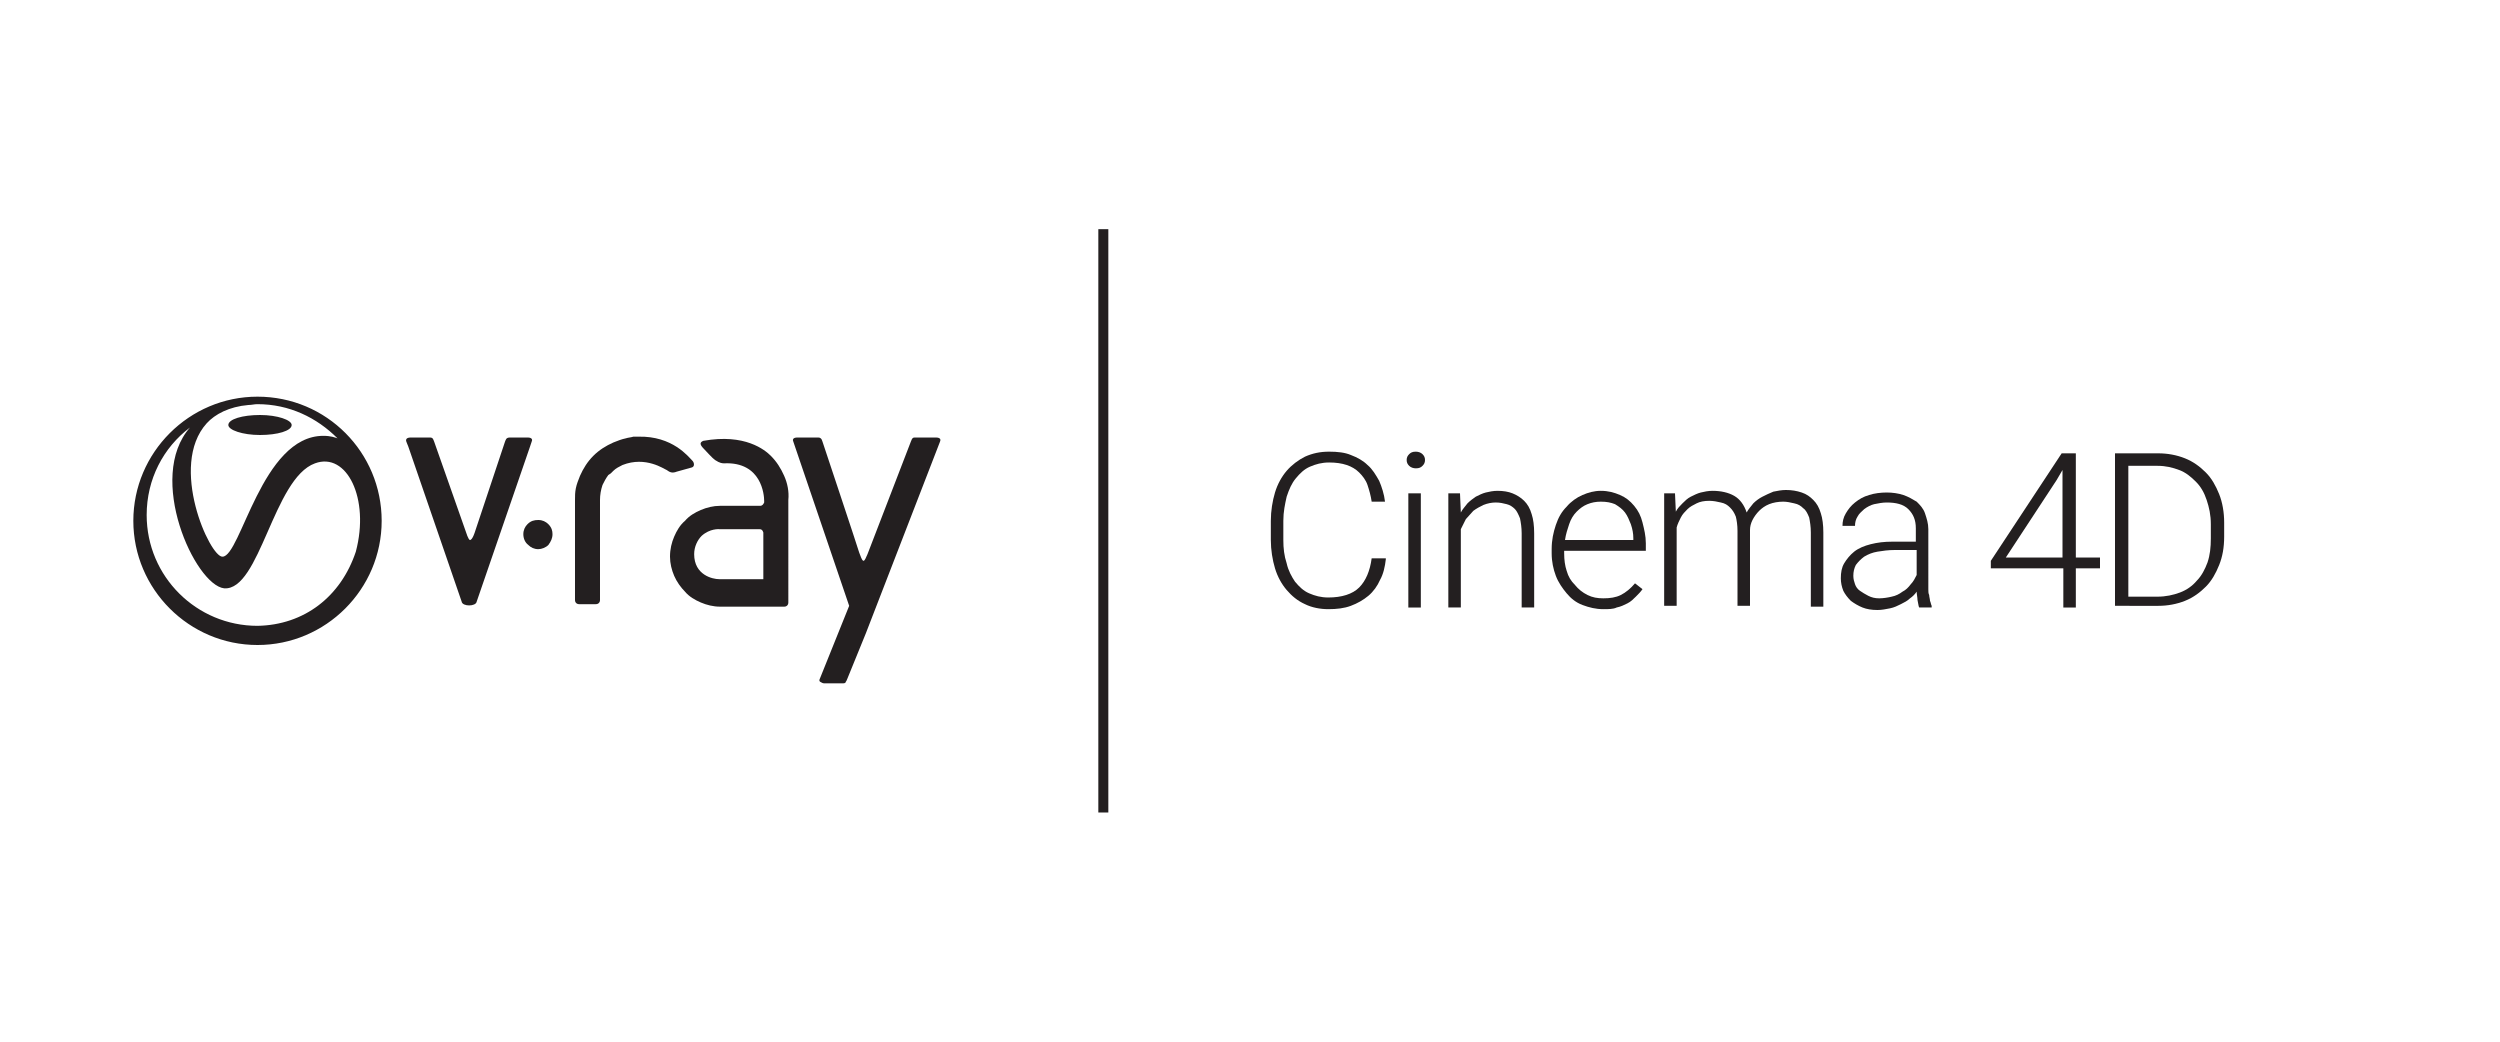 <?xml version="1.0" encoding="utf-8"?>
<!-- Generator: Adobe Illustrator 23.0.6, SVG Export Plug-In . SVG Version: 6.00 Build 0)  -->
<svg version="1.1" id="Layer_1" xmlns="http://www.w3.org/2000/svg" xmlns:xlink="http://www.w3.org/1999/xlink" x="0px" y="0px"
	 width="300px" height="125px" viewBox="0 0 300 125" style="enable-background:new 0 0 300 125;" xml:space="preserve">
<style type="text/css">
	.st0{fill:#231F20;}
	.st1{fill:#0B0204;}
	.st2{fill:#808184;}
	.st3{fill:#FFFFFF;}
</style>
<g>
	<g>
		<path class="st0" d="M166.3,67.1c-0.1,0.9-0.3,1.8-0.7,2.5c-0.3,0.7-0.8,1.4-1.4,1.9c-0.6,0.5-1.3,0.9-2.1,1.2
			c-0.8,0.3-1.7,0.4-2.7,0.4c-1,0-2-0.2-2.8-0.6c-0.9-0.4-1.6-1-2.2-1.7c-0.6-0.7-1.1-1.6-1.4-2.6c-0.3-1-0.5-2.2-0.5-3.4v-2.3
			c0-1.2,0.2-2.4,0.5-3.4c0.3-1,0.8-1.9,1.4-2.6c0.6-0.7,1.4-1.3,2.2-1.7c0.9-0.4,1.8-0.6,2.9-0.6c1,0,1.9,0.1,2.6,0.4
			c0.8,0.3,1.5,0.7,2,1.2c0.6,0.5,1,1.2,1.4,1.9c0.3,0.7,0.6,1.6,0.7,2.5h-1.6c-0.1-0.7-0.3-1.4-0.5-2c-0.2-0.6-0.6-1.1-1-1.5
			c-0.4-0.4-0.9-0.7-1.5-0.9c-0.6-0.2-1.3-0.3-2.1-0.3c-0.9,0-1.6,0.2-2.3,0.5c-0.7,0.3-1.2,0.8-1.7,1.4c-0.5,0.6-0.8,1.3-1.1,2.2
			c-0.2,0.9-0.4,1.8-0.4,2.9v2.3c0,1,0.1,1.9,0.4,2.8c0.2,0.9,0.6,1.6,1,2.2c0.5,0.6,1,1.1,1.7,1.4c0.7,0.3,1.4,0.5,2.3,0.5
			c1.6,0,2.9-0.4,3.7-1.2c0.8-0.8,1.3-2,1.5-3.5H166.3z"/>
		<path class="st0" d="M168.8,55.2c0-0.3,0.1-0.5,0.3-0.7c0.2-0.2,0.4-0.3,0.8-0.3c0.3,0,0.6,0.1,0.8,0.3c0.2,0.2,0.3,0.4,0.3,0.7
			c0,0.3-0.1,0.5-0.3,0.7c-0.2,0.2-0.4,0.3-0.8,0.3c-0.3,0-0.6-0.1-0.8-0.3C168.9,55.7,168.8,55.5,168.8,55.2z M170.6,72.9H169V59.2
			h1.5V72.9z"/>
		<path class="st0" d="M175.2,59.2l0.1,2.3c0.2-0.4,0.5-0.7,0.8-1.1c0.3-0.3,0.7-0.6,1-0.8c0.4-0.2,0.8-0.4,1.2-0.5
			c0.4-0.1,0.9-0.2,1.4-0.2c0.7,0,1.3,0.1,1.8,0.3c0.5,0.2,1,0.5,1.4,0.9c0.4,0.4,0.7,0.9,0.9,1.6c0.2,0.6,0.3,1.4,0.3,2.3v8.9h-1.5
			v-8.9c0-0.7-0.1-1.3-0.2-1.8c-0.2-0.5-0.4-0.9-0.6-1.1c-0.3-0.3-0.6-0.5-1-0.6c-0.4-0.1-0.8-0.2-1.3-0.2c-0.5,0-1,0.1-1.5,0.3
			c-0.4,0.2-0.8,0.4-1.2,0.7c-0.3,0.3-0.6,0.7-0.9,1c-0.2,0.4-0.4,0.8-0.6,1.2v9.4h-1.5V59.2H175.2z"/>
		<path class="st0" d="M192.4,73.1c-0.9,0-1.7-0.2-2.5-0.5c-0.8-0.3-1.4-0.8-1.9-1.4c-0.5-0.6-1-1.3-1.3-2.1
			c-0.3-0.8-0.5-1.7-0.5-2.7v-0.5c0-1.1,0.2-2,0.5-2.9c0.3-0.9,0.7-1.6,1.3-2.2c0.5-0.6,1.2-1.1,1.9-1.4c0.7-0.3,1.4-0.5,2.2-0.5
			c0.9,0,1.6,0.2,2.3,0.5c0.7,0.3,1.2,0.7,1.7,1.3c0.5,0.6,0.8,1.2,1,2c0.2,0.8,0.4,1.6,0.4,2.5v0.9h-9.8v0.3c0,0.8,0.1,1.5,0.3,2.1
			c0.2,0.7,0.5,1.2,1,1.7c0.4,0.5,0.9,0.9,1.5,1.2c0.6,0.3,1.2,0.4,1.9,0.4c0.8,0,1.5-0.1,2.1-0.4c0.6-0.3,1.2-0.8,1.7-1.4l0.9,0.7
			c-0.2,0.3-0.5,0.6-0.8,0.9c-0.3,0.3-0.6,0.6-1,0.8c-0.4,0.2-0.8,0.4-1.3,0.5C193.6,73.1,193,73.1,192.4,73.1z M192.1,60.2
			c-0.6,0-1.1,0.1-1.6,0.3c-0.5,0.2-0.9,0.5-1.3,0.9c-0.4,0.4-0.7,0.9-0.9,1.5c-0.2,0.6-0.4,1.2-0.5,1.9h8.2v-0.2
			c0-0.6-0.1-1.1-0.3-1.7c-0.2-0.5-0.4-1-0.7-1.4c-0.3-0.4-0.7-0.7-1.2-1C193.3,60.3,192.8,60.2,192.1,60.2z"/>
		<path class="st0" d="M201,59.2l0.1,2.2c0.2-0.4,0.5-0.7,0.8-1c0.3-0.3,0.6-0.6,1-0.8c0.4-0.2,0.8-0.4,1.2-0.5
			c0.4-0.1,0.9-0.2,1.4-0.2c1,0,1.9,0.2,2.6,0.6c0.7,0.4,1.2,1.1,1.5,2c0.2-0.4,0.5-0.7,0.8-1.1c0.3-0.3,0.7-0.6,1.1-0.8
			c0.4-0.2,0.8-0.4,1.3-0.6c0.5-0.1,1-0.2,1.5-0.2c0.7,0,1.3,0.1,1.9,0.3c0.6,0.2,1,0.5,1.4,0.9c0.4,0.4,0.7,0.9,0.9,1.6
			c0.2,0.6,0.3,1.4,0.3,2.3v8.9h-1.5v-8.9c0-0.7-0.1-1.3-0.2-1.8c-0.2-0.5-0.4-0.9-0.7-1.1c-0.3-0.3-0.6-0.5-1.1-0.6
			c-0.4-0.1-0.9-0.2-1.3-0.2c-0.6,0-1.2,0.1-1.7,0.3c-0.5,0.2-0.9,0.5-1.2,0.8c-0.3,0.3-0.6,0.7-0.8,1.1c-0.2,0.4-0.3,0.8-0.3,1.2
			v9.1h-1.5v-9c0-0.7-0.1-1.3-0.2-1.7c-0.2-0.5-0.4-0.8-0.7-1.1c-0.3-0.3-0.6-0.5-1.1-0.6c-0.4-0.1-0.9-0.2-1.4-0.2
			c-0.6,0-1.1,0.1-1.5,0.3c-0.4,0.2-0.8,0.4-1.1,0.7c-0.3,0.3-0.6,0.6-0.8,1c-0.2,0.4-0.4,0.8-0.5,1.2v9.4h-1.5V59.2H201z"/>
		<path class="st0" d="M230.3,72.9c-0.1-0.2-0.1-0.5-0.2-0.9c0-0.3-0.1-0.7-0.1-1c-0.2,0.3-0.5,0.6-0.8,0.8
			c-0.3,0.3-0.7,0.5-1.1,0.7c-0.4,0.2-0.8,0.4-1.3,0.5c-0.5,0.1-1,0.2-1.5,0.2c-0.7,0-1.3-0.1-1.8-0.3c-0.5-0.2-1-0.5-1.4-0.8
			c-0.4-0.4-0.7-0.8-0.9-1.2c-0.2-0.5-0.3-1-0.3-1.5c0-0.7,0.1-1.3,0.4-1.8c0.3-0.5,0.7-1,1.2-1.4c0.5-0.4,1.2-0.7,2-0.9
			c0.8-0.2,1.6-0.3,2.6-0.3h2.8v-1.6c0-1-0.3-1.7-0.9-2.3c-0.6-0.6-1.5-0.8-2.6-0.8c-0.5,0-1,0.1-1.5,0.2c-0.4,0.1-0.8,0.3-1.2,0.6
			c-0.3,0.3-0.6,0.5-0.8,0.9c-0.2,0.3-0.3,0.7-0.3,1.1l-1.5,0c0-0.5,0.1-1,0.4-1.5s0.6-0.9,1.1-1.3c0.5-0.4,1-0.7,1.7-0.9
			c0.6-0.2,1.4-0.3,2.1-0.3c0.7,0,1.4,0.1,2,0.3c0.6,0.2,1.1,0.5,1.6,0.8c0.4,0.4,0.8,0.8,1,1.4c0.2,0.6,0.4,1.2,0.4,1.9V70
			c0,0.2,0,0.5,0,0.7c0,0.3,0,0.5,0.1,0.7c0,0.2,0.1,0.5,0.1,0.7c0.1,0.2,0.1,0.4,0.2,0.6v0.2H230.3z M225.5,71.8
			c0.5,0,1.1-0.1,1.5-0.2c0.5-0.1,0.9-0.3,1.3-0.6c0.4-0.2,0.7-0.5,1-0.9c0.3-0.3,0.5-0.7,0.7-1.1v-3h-2.6c-0.8,0-1.5,0.1-2.1,0.2
			c-0.6,0.1-1.1,0.3-1.6,0.6c-0.4,0.3-0.7,0.6-1,1c-0.2,0.4-0.3,0.8-0.3,1.3c0,0.4,0.1,0.7,0.2,1c0.1,0.3,0.3,0.6,0.6,0.8
			c0.3,0.2,0.6,0.4,1,0.6C224.6,71.7,225,71.8,225.5,71.8z"/>
		<path class="st0" d="M249.1,66.9h2.9v1.3h-2.9v4.7h-1.5v-4.7h-8.7v-0.9l8.5-12.9h1.7V66.9z M240.7,66.9h6.8V56.4l-0.7,1.2
			L240.7,66.9z"/>
		<path class="st0" d="M253.8,72.9V54.4h5.2c1.1,0,2.2,0.2,3.2,0.6c1,0.4,1.8,1,2.5,1.7c0.7,0.7,1.2,1.6,1.6,2.6
			c0.4,1,0.6,2.2,0.6,3.4v1.7c0,1.3-0.2,2.4-0.6,3.4c-0.4,1-0.9,1.9-1.6,2.6c-0.7,0.7-1.5,1.3-2.5,1.7c-1,0.4-2.1,0.6-3.2,0.6H253.8
			z M255.4,55.8v15.8h3.5c1,0,1.9-0.2,2.7-0.5c0.8-0.3,1.5-0.8,2-1.4c0.6-0.6,1-1.4,1.3-2.2c0.3-0.9,0.4-1.8,0.4-2.9v-1.7
			c0-1.1-0.2-2-0.5-2.9c-0.3-0.9-0.7-1.6-1.3-2.2c-0.6-0.6-1.2-1.1-2-1.4c-0.8-0.3-1.6-0.5-2.6-0.5H255.4z"/>
	</g>
	<g>
		<rect x="131.8" y="27.5" class="st0" width="1.2" height="70"/>
		<g>
			<path class="st0" d="M49,53.6l-0.2-0.5c-0.1-0.2-0.2-0.6,0.5-0.6h0.9h1.4c0.4,0,0.4,0.3,0.5,0.5l3.8,10.8c0,0,0.3,1,0.5,1
				c0.3,0,0.6-1,0.6-1L60.6,53c0.1-0.2,0.1-0.5,0.6-0.5h2.1c0.6,0,0.6,0.3,0.5,0.5l-0.2,0.6l-6.4,18.6c-0.1,0.6-1.7,0.6-1.8,0
				L49,53.6z"/>
			<path class="st0" d="M101.9,72.7L95.2,53c-0.1-0.2-0.1-0.5,0.5-0.5h2.5c0.2,0,0.4,0.1,0.5,0.5c0,0,4.3,12.9,4.4,13.3
				c0.2,0.5,0.3,0.9,0.5,1c0.2,0,0.3-0.4,0.5-0.8c0.2-0.5,5.2-13.5,5.2-13.5c0.1-0.2,0.1-0.3,0.2-0.4c0.1-0.1,0.2-0.1,0.3-0.1h1.6
				h0.9c0.6,0,0.6,0.3,0.5,0.5l-8.9,23l-2.2,5.4c-0.1,0.2-0.1,0.3-0.2,0.4c0,0.1-0.1,0.2-0.3,0.2h-2.3c-0.2,0-0.3-0.1-0.5-0.2
				c-0.1-0.1-0.1-0.2,0-0.4L101.9,72.7"/>
			<path class="st0" d="M62.8,64.1c0-0.5,0.2-0.9,0.5-1.2c0.4-0.4,0.8-0.5,1.3-0.5c0.5,0,0.9,0.2,1.2,0.5c0.4,0.4,0.5,0.8,0.5,1.2
				c0,0.5-0.2,0.9-0.5,1.3c-0.3,0.3-0.8,0.5-1.2,0.5c-0.5,0-0.9-0.2-1.2-0.5C63,65.1,62.8,64.6,62.8,64.1z"/>
			<path class="st0" d="M74.7,55.8c-0.4,0.2-0.8,0.4-1.1,0.7c-0.1,0.1-0.2,0.2-0.3,0.3L73,57c-0.3,0.4-0.5,0.8-0.7,1.2
				C72.1,58.8,72,59.4,72,60v12c0,0.3-0.2,0.5-0.5,0.5h-2c-0.3,0-0.5-0.2-0.5-0.5V60c0-0.5,0-0.9,0.1-1.4c0.1-0.5,0.3-1,0.5-1.5
				c0.4-0.9,0.9-1.7,1.6-2.4c0.7-0.7,1.5-1.2,2.4-1.6c0.5-0.2,1-0.4,1.5-0.5c0.3-0.1,0.6-0.1,0.9-0.2h0.6c4.1-0.1,6,2.4,6.5,2.9
				c0.2,0.2,0.3,0.7-0.1,0.8l-1.8,0.5c-0.5,0.2-0.8,0.1-1.2-0.2C79.7,56.3,77.5,54.7,74.7,55.8z"/>
			<path class="st0" d="M94.1,57.1c-0.4-0.9-0.9-1.7-1.6-2.4c-0.7-0.7-3.1-2.7-8.1-1.8c-0.5,0.2-0.4,0.5,0.1,1
				c0.2,0.2,1,1.1,1.3,1.3c0.6,0.4,0.9,0.4,1.1,0.4c4.5-0.2,4.8,3.8,4.8,4.5v0.2c-0.1,0.2-0.2,0.4-0.5,0.4h-4.8
				c-0.8,0-1.6,0.2-2.3,0.5c-0.7,0.3-1.4,0.7-1.9,1.3c-0.6,0.5-1,1.2-1.3,1.9c-0.3,0.7-0.5,1.5-0.5,2.4c0,0.8,0.2,1.6,0.5,2.3
				c0.3,0.7,0.8,1.4,1.3,1.9c0.5,0.6,1.2,1,1.9,1.3c0.7,0.3,1.5,0.5,2.3,0.5H92h0.1h2c0.3,0,0.5-0.2,0.5-0.5V60
				C94.7,59,94.5,58,94.1,57.1z M91.6,69.5h-5.3c-0.8,0-3-0.5-3-3c0-0.9,0.4-1.7,0.9-2.2c1-0.9,2.1-0.8,2.1-0.8h4.8
				c0.3,0,0.4,0.1,0.5,0.4V69.5z"/>
		</g>
		<path class="st0" d="M30.9,47.6c-8.2,0-14.9,6.7-14.9,14.9c0,8.2,6.7,14.9,14.9,14.9c8.2,0,14.9-6.7,14.9-14.9
			C45.8,54.3,39.2,47.6,30.9,47.6z M24.8,50.8c1-1.1,2.7-2,5-2.2c0.4,0,0.7-0.1,1.1-0.1c3.8,0,7.1,1.6,9.6,4.1
			c-0.3-0.1-0.8-0.3-1.7-0.3c-7.4,0-9.9,14.5-12.1,14.5C25.2,66.9,20.2,55.9,24.8,50.8z M30.9,75.1c-7.3,0-13.3-5.9-13.3-13.3
			c0-4.3,2-8.1,5.2-10.5c-5.3,6,0.6,18.9,4.1,19.3c4.3,0.3,5.9-13.2,10.9-15c3.8-1.4,6.6,4.2,4.9,10.6C40.9,71.6,36.5,75,30.9,75.1z
			 M31.2,52.2c2.1,0,3.8-0.5,3.8-1.2c0-0.6-1.7-1.2-3.8-1.2c-2.1,0-3.8,0.5-3.8,1.2C27.4,51.6,29.1,52.2,31.2,52.2z"/>
	</g>
</g>
</svg>
